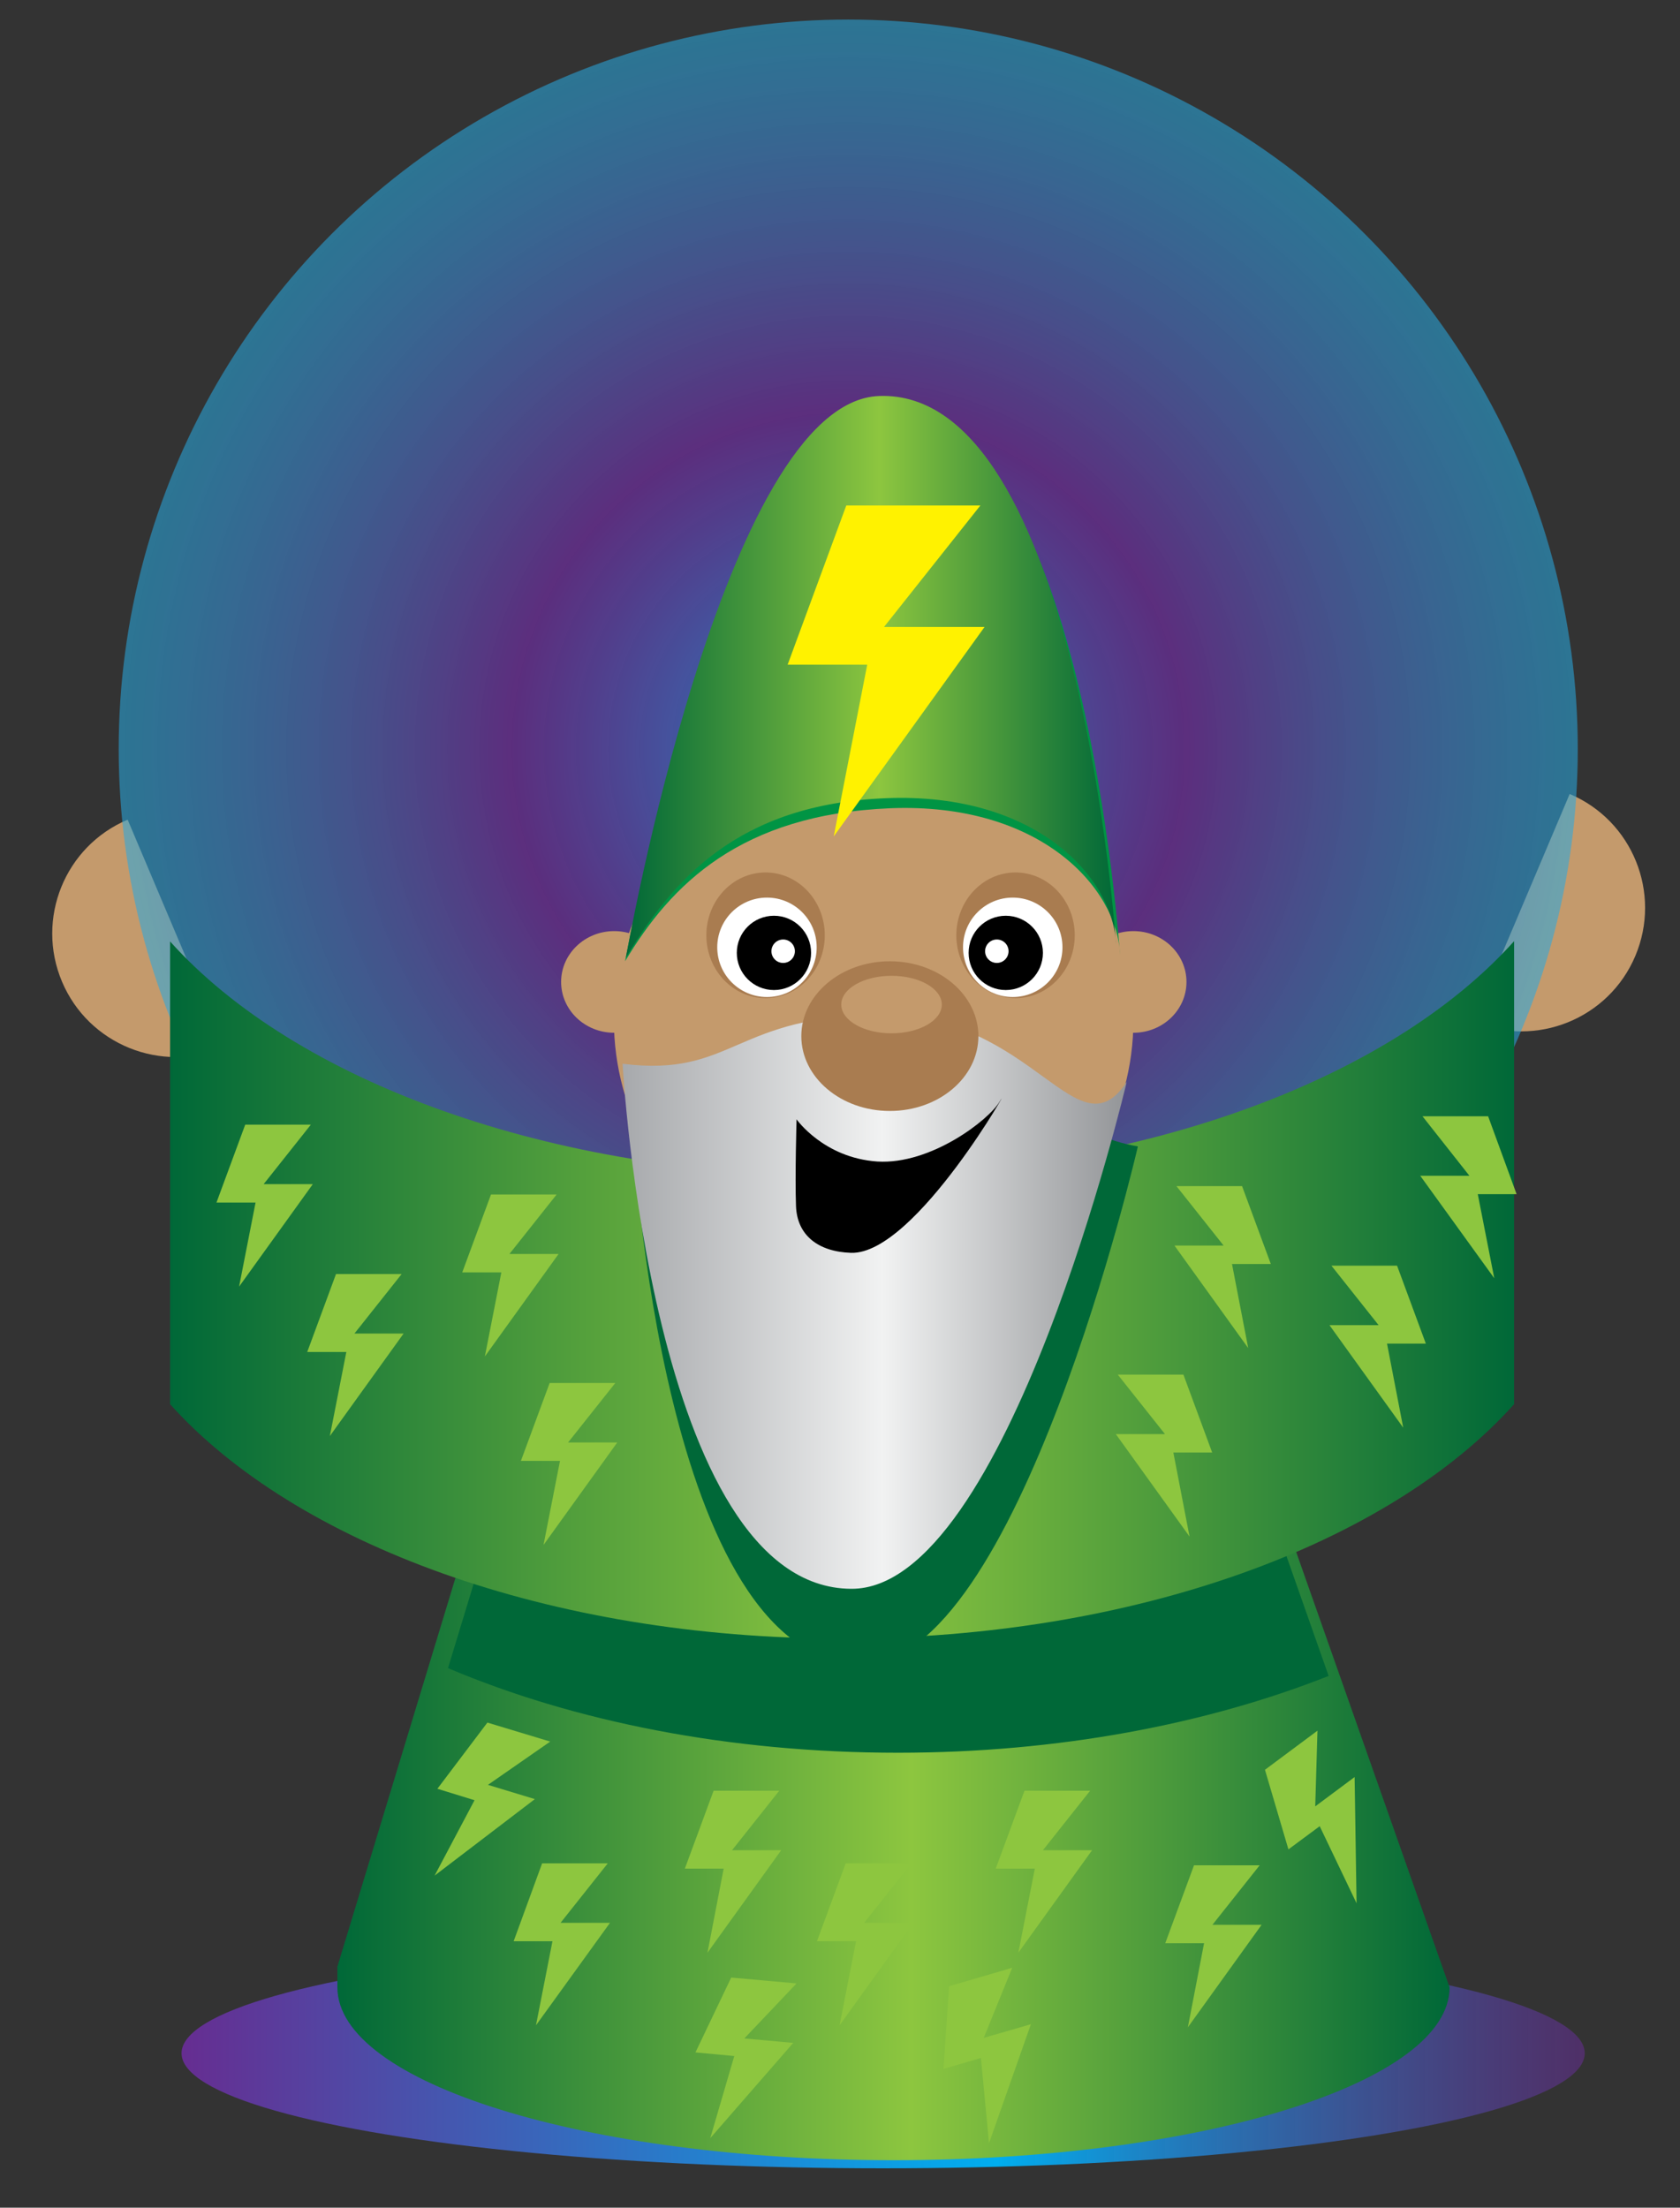 <?xml version="1.0" encoding="utf-8"?>
<!-- Generator: Adobe Illustrator 19.1.0, SVG Export Plug-In . SVG Version: 6.00 Build 0)  -->
<svg version="1.1" id="Layer_1" xmlns="http://www.w3.org/2000/svg" xmlns:xlink="http://www.w3.org/1999/xlink" x="0px" y="0px"
	 viewBox="0 0 601.5 790.5" style="enable-background:new 0 0 601.5 790.5;" xml:space="preserve">
<rect x="0" y="0" width="601.5" height="790.5" fill="#333333" stroke="none"/>
<style type="text/css">
	.st0{fill:#C49A6C;}
	.st1{fill:url(#SVGID_1_);}
	.st2{fill:url(#SVGID_2_);}
	.st3{fill:url(#SVGID_3_);}
	.st4{fill:#006838;}
	.st5{fill:url(#SVGID_4_);}
	.st6{fill:#A97C50;}
	.st7{fill:#FFFFFF;}
	.st8{fill:#8DC63F;}
	.st9{fill:url(#SVGID_5_);}
	.st10{fill:#009444;}
	.st11{fill:url(#SVGID_6_);}
	.st12{fill:#FFF200;}
</style>
<path class="st0" d="M80.2,375c-22.5,9.5-48.5-1-58-23.5s1-48.5,23.5-58"/>
<path class="st0" d="M527.5,365.8c22.5,9.5,48.5-1,58-23.5s-1-48.5-23.5-58"/>
<linearGradient id="SVGID_1_" gradientUnits="userSpaceOnUse" x1="64.997" y1="735.214" x2="567.471" y2="735.214">
	<stop  offset="0" style="stop-color:#662D91"/>
	<stop  offset="0.581" style="stop-color:#00AEEF"/>
	<stop  offset="1" style="stop-color:#662D91;stop-opacity:0.555"/>
</linearGradient>
<ellipse class="st1" cx="316.2" cy="735.2" rx="251.2" ry="41.2"/>
<radialGradient id="SVGID_2_" cx="303.735" cy="268.236" r="261.236" gradientUnits="userSpaceOnUse">
	<stop  offset="0" style="stop-color:#2484C6"/>
	<stop  offset="0.464" style="stop-color:#662D91;stop-opacity:0.793"/>
	<stop  offset="1" style="stop-color:#27AAE1;stop-opacity:0.555"/>
</radialGradient>
<circle class="st2" cx="303.7" cy="268.2" r="261.2"/>
<linearGradient id="SVGID_3_" gradientUnits="userSpaceOnUse" x1="120.744" y1="646.718" x2="518.975" y2="646.718">
	<stop  offset="0" style="stop-color:#006838"/>
	<stop  offset="0.516" style="stop-color:#8DC63F"/>
	<stop  offset="1" style="stop-color:#006838"/>
</linearGradient>
<path class="st3" d="M120.7,704.5L174,529l277.5-9L519,711.6c0,34.2-89.1,61.9-199.1,61.9s-199.1-27.7-199.1-61.9V704.5z"/>
<path class="st4" d="M160.4,597.3c45,19.1,100.7,30.3,161.1,30.3c57.3,0,110.5-10.2,154.2-27.5L453.5,537L176,546L160.4,597.3z"/>
<linearGradient id="SVGID_4_" gradientUnits="userSpaceOnUse" x1="60.861" y1="461.848" x2="542.109" y2="461.848">
	<stop  offset="0" style="stop-color:#006838"/>
	<stop  offset="0.516" style="stop-color:#8DC63F"/>
	<stop  offset="1" style="stop-color:#006838"/>
</linearGradient>
<path class="st5" d="M542.1,337C497.4,386.9,406.5,421,301.5,421c-105,0-196-34.1-240.6-83.9v165.7c44.7,49.8,135.6,83.9,240.6,83.9
	c105,0,196-34.1,240.6-83.9V337z"/>
<path class="st4" d="M407.4,410.5c0,0-42.8,185.6-98.7,185.4c-71.6-0.3-81.9-188-81.9-188c40,5,39.8-17.7,93.5-17.5
	S384,406.5,407.4,410.5z"/>
<circle class="st0" cx="312.8" cy="365.3" r="93"/>
<ellipse class="st0" cx="219.9" cy="351.6" rx="19" ry="18.2"/>
<ellipse class="st0" cx="405.8" cy="351.6" rx="19" ry="18.2"/>
<ellipse class="st6" cx="274.1" cy="334.9" rx="21.2" ry="22.5"/>
<ellipse class="st6" cx="363.6" cy="334.9" rx="21.2" ry="22.5"/>
<g>
	<circle class="st7" cx="274.6" cy="339.2" r="17.8"/>
	<g>
		<circle cx="277.1" cy="341.2" r="13.3"/>
		<circle class="st7" cx="280.4" cy="340.6" r="4.2"/>
	</g>
</g>
<g>
	<circle class="st7" cx="362.6" cy="339.2" r="17.8"/>
	<g>
		<circle cx="360.1" cy="341.2" r="13.3"/>
		<circle class="st7" cx="356.9" cy="340.6" r="4.2"/>
	</g>
</g>
<polygon class="st8" points="87.8,402.7 111.3,402.7 94.4,424 112,424 85.6,460.7 91.5,430.6 77.5,430.6 "/>
<polygon class="st8" points="120.3,456.2 143.8,456.2 126.9,477.5 144.5,477.5 118.1,514.2 124,484.1 110,484.1 "/>
<polygon class="st8" points="175.8,427.7 199.3,427.7 182.4,449 200,449 173.6,485.7 179.5,455.6 165.5,455.6 "/>
<polygon class="st8" points="196.8,495.2 220.3,495.2 203.4,516.5 221,516.5 194.6,553.2 200.5,523.1 186.5,523.1 "/>
<polygon class="st8" points="532.8,399.7 509.3,399.7 526.1,421 508.5,421 535,457.7 529.1,427.6 543,427.6 "/>
<polygon class="st8" points="500.2,453.2 476.7,453.2 493.6,474.5 476,474.5 502.4,511.2 496.6,481.1 510.5,481.1 "/>
<polygon class="st8" points="444.7,424.7 421.2,424.7 438.1,446 420.5,446 446.9,482.7 441.1,452.6 455,452.6 "/>
<polygon class="st8" points="423.7,492.2 400.2,492.2 417.1,513.5 399.5,513.5 425.9,550.2 420.1,520.1 434,520.1 "/>
<linearGradient id="SVGID_5_" gradientUnits="userSpaceOnUse" x1="222.896" y1="466.149" x2="403.353" y2="466.149">
	<stop  offset="0" style="stop-color:#A7A9AC"/>
	<stop  offset="0.516" style="stop-color:#F1F2F2"/>
	<stop  offset="1" style="stop-color:#939598"/>
</linearGradient>
<path class="st9" d="M403.4,387.4c0,0-42.7,181.8-98.6,181.5c-71.6-0.3-81.9-188-81.9-188c40,5,39.8-17.7,93.5-17.5
	S385.8,414.1,403.4,387.4z"/>
<ellipse class="st6" cx="318.6" cy="371" rx="31.7" ry="26.8"/>
<ellipse class="st0" cx="319.2" cy="359.7" rx="18" ry="10.3"/>
<path d="M285.2,400.8c0,0,9.7,13.8,28.9,15.1c19.2,1.2,39.9-14.9,43.7-21.3c6.6-11-29.8,54.7-53.1,54c-11.8-0.4-19.3-6.3-19.7-16.7
	C284.6,421.3,285.2,400.8,285.2,400.8z"/>
<polygon class="st8" points="302.8,667.2 326.3,667.2 309.4,688.5 327,688.5 300.6,725.2 306.5,695.1 292.5,695.1 "/>
<polygon class="st8" points="194.1,667.2 217.6,667.2 200.7,688.5 218.4,688.5 191.9,725.2 197.8,695.1 183.9,695.1 "/>
<polygon class="st8" points="366.8,641.2 390.3,641.2 373.4,662.5 391,662.5 364.6,699.2 370.5,669.1 356.5,669.1 "/>
<polygon class="st8" points="255.5,641.2 279,641.2 262.1,662.5 279.7,662.5 253.3,699.2 259.1,669.1 245.2,669.1 "/>
<polygon class="st8" points="427.5,667.9 451,667.9 434.1,689.2 451.7,689.2 425.3,725.9 431.1,695.8 417.2,695.8 "/>
<polygon class="st8" points="174.5,616.8 197,623.6 174.7,639.1 191.5,644.2 155.6,671.6 169.9,644.6 156.6,640.5 "/>
<polygon class="st8" points="452.9,633.7 471.7,619.7 470.9,646.8 485,636.3 485.7,681.5 472.5,653.9 461.3,662.2 "/>
<polygon class="st8" points="261.8,708.1 285.2,710.2 266.5,729.9 284,731.5 254.3,765.6 262.9,736.2 249,734.9 "/>
<polygon class="st8" points="339.8,711.2 362.4,704.6 352.2,729.7 369.1,724.8 354.1,767.4 351.2,736.9 337.8,740.8 "/>
<path class="st10" d="M223.8,344.2c0,0,36.5-196.6,92.3-198.8c71.6-2.8,84.9,196.5,84.9,196.5c-0.9-24-28.6-54.6-82.2-52.5
	C265.2,291.6,240.2,316.7,223.8,344.2z"/>
<linearGradient id="SVGID_6_" gradientUnits="userSpaceOnUse" x1="224.146" y1="242.298" x2="399.664" y2="242.298">
	<stop  offset="0" style="stop-color:#006838"/>
	<stop  offset="0.516" style="stop-color:#8DC63F"/>
	<stop  offset="1" style="stop-color:#006838"/>
</linearGradient>
<path class="st11" d="M224.1,342.9c0,0,34.8-199,90.6-201.1c71.6-2.8,84.9,196.5,84.9,196.5c-0.9-24-28.6-54.6-82.2-52.5
	S240.6,315.5,224.1,342.9z"/>
<polygon class="st12" points="303,181 351,181 316.5,224.5 352.5,224.5 298.5,299.5 310.5,238 282,238 "/>
</svg>
